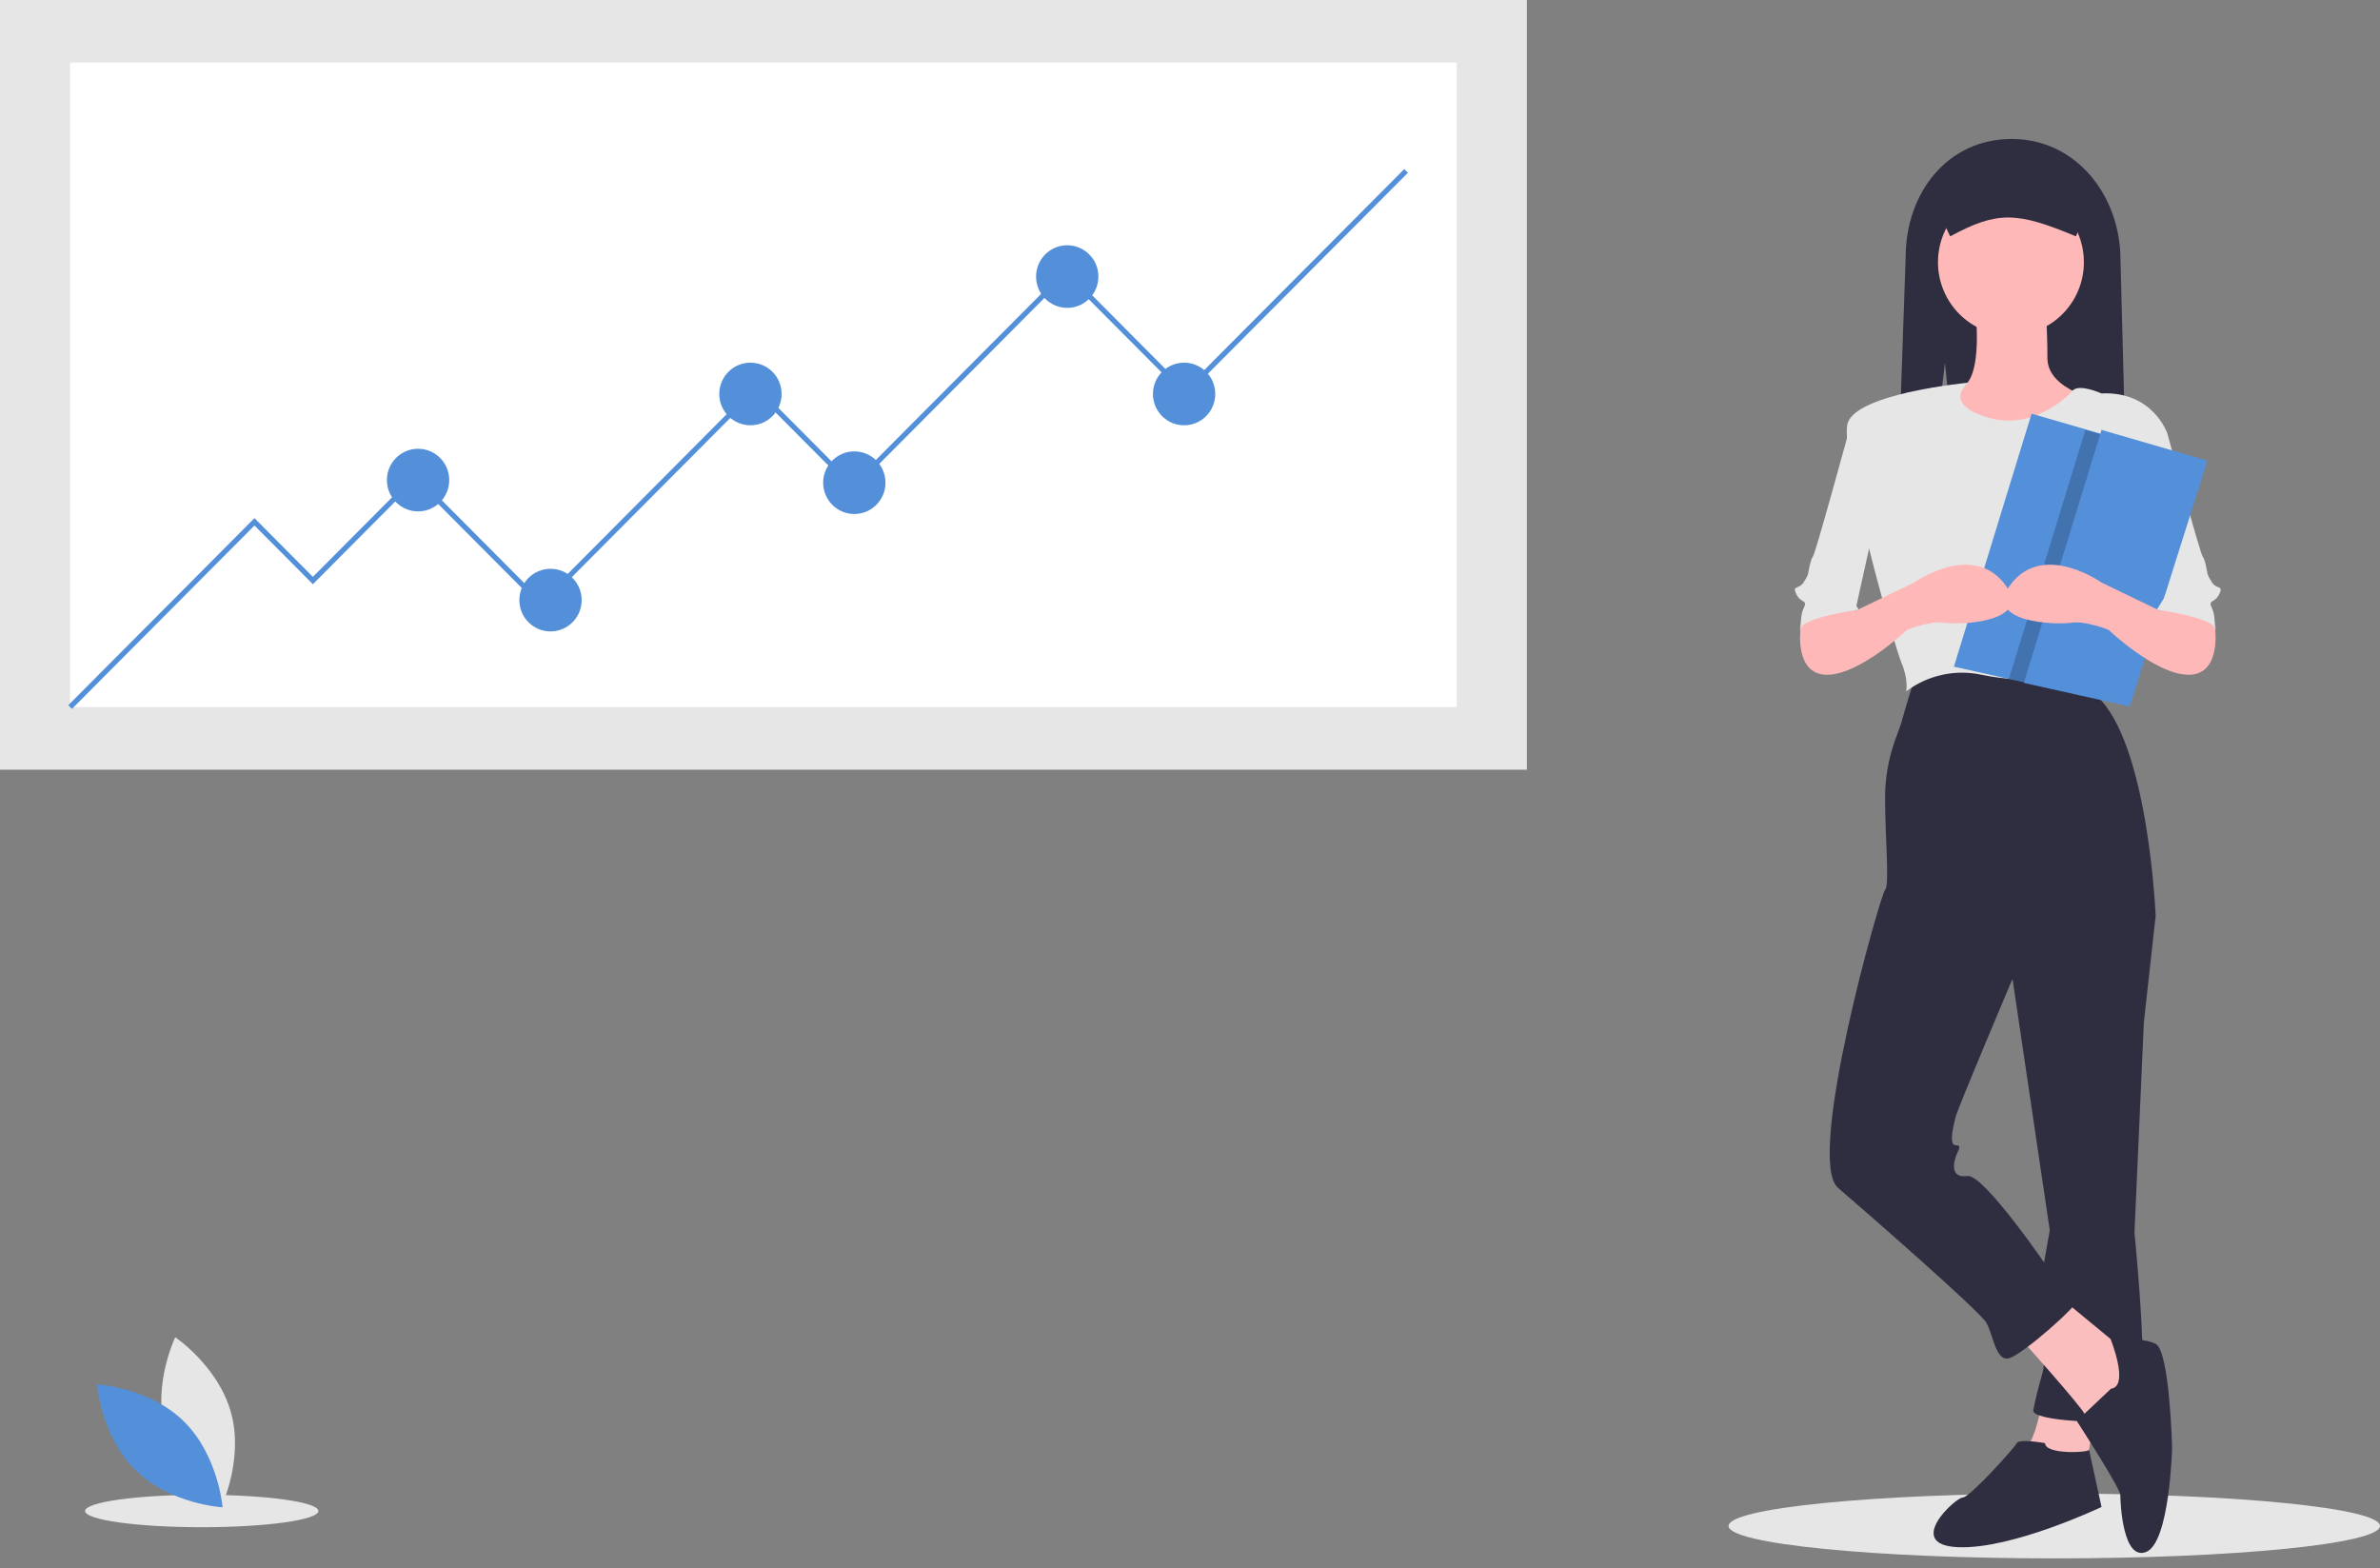 <svg width="217" height="143" viewBox="0 0 217 143" fill="none" xmlns="http://www.w3.org/2000/svg">
<rect x="0" y="0" width="217" height="143" fill="#808080" stroke="none"/>
<g clip-path="url(#clip0)">
<path d="M187.302 142.083C203.704 142.083 217 140.759 217 139.126C217 137.493 203.704 136.169 187.302 136.169C170.901 136.169 157.604 137.493 157.604 139.126C157.604 140.759 170.901 142.083 187.302 142.083Z" fill="#E6E6E6"/>
<path d="M18.393 139.241C24.267 139.241 29.029 138.579 29.029 137.762C29.029 136.946 24.267 136.284 18.393 136.284C12.519 136.284 7.757 136.946 7.757 137.762C7.757 138.579 12.519 139.241 18.393 139.241Z" fill="#E6E6E6"/>
<path d="M139.214 0H0V70.175H139.214V0Z" fill="#E6E6E6"/>
<path d="M132.821 5.709H6.393V64.466H132.821V5.709Z" fill="white"/>
<path d="M6.559 64.634L6.225 64.298L23.202 47.24L28.529 52.592L37.881 43.196L49.364 54.733L68.896 35.108L77.775 44.029L97.189 24.522L108.08 35.465L128.036 15.413L128.371 15.749L108.08 36.138L97.189 25.195L77.775 44.701L68.896 35.781L49.364 55.406L37.881 43.869L28.529 53.265L23.202 47.913L6.559 64.634Z" fill="#5390D9"/>
<path d="M97.307 28.07C98.876 28.07 100.148 26.792 100.148 25.216C100.148 23.639 98.876 22.361 97.307 22.361C95.738 22.361 94.466 23.639 94.466 25.216C94.466 26.792 95.738 28.07 97.307 28.07Z" fill="#5390D9"/>
<path d="M38.118 46.625C39.688 46.625 40.959 45.347 40.959 43.77C40.959 42.194 39.688 40.916 38.118 40.916C36.549 40.916 35.277 42.194 35.277 43.77C35.277 45.347 36.549 46.625 38.118 46.625Z" fill="#5390D9"/>
<path d="M77.894 46.863C79.463 46.863 80.735 45.585 80.735 44.008C80.735 42.432 79.463 41.154 77.894 41.154C76.325 41.154 75.053 42.432 75.053 44.008C75.053 45.585 76.325 46.863 77.894 46.863Z" fill="#5390D9"/>
<path d="M50.193 57.568C51.762 57.568 53.034 56.289 53.034 54.713C53.034 53.136 51.762 51.858 50.193 51.858C48.624 51.858 47.352 53.136 47.352 54.713C47.352 56.289 48.624 57.568 50.193 57.568Z" fill="#5390D9"/>
<path d="M68.423 38.775C69.992 38.775 71.264 37.497 71.264 35.92C71.264 34.344 69.992 33.066 68.423 33.066C66.854 33.066 65.582 34.344 65.582 35.92C65.582 37.497 66.854 38.775 68.423 38.775Z" fill="#5390D9"/>
<path d="M107.962 38.775C109.531 38.775 110.803 37.497 110.803 35.92C110.803 34.344 109.531 33.066 107.962 33.066C106.393 33.066 105.121 34.344 105.121 35.92C105.121 37.497 106.393 38.775 107.962 38.775Z" fill="#5390D9"/>
<path d="M15.052 130.494C16.205 134.776 20.154 137.428 20.154 137.428C20.154 137.428 22.233 133.137 21.08 128.856C19.928 124.574 15.979 121.922 15.979 121.922C15.979 121.922 13.899 126.212 15.052 130.494Z" fill="#E6E6E6"/>
<path d="M16.745 129.574C19.909 132.668 20.295 137.424 20.295 137.424C20.295 137.424 15.553 137.164 12.389 134.07C9.226 130.976 8.84 126.22 8.84 126.22C8.84 126.22 13.582 126.48 16.745 129.574Z" fill="#5390D9"/>
<path d="M177.333 33.072L179.145 51.075H194.057L193.34 23.71C193.34 17.82 189.287 12.668 183.425 12.668C177.563 12.668 173.75 17.58 173.75 23.47L172.794 51.075H175.225L177.333 33.072Z" fill="#2F2E41"/>
<path d="M186.246 127.481C186.246 127.481 185.603 131.576 184.53 132.223C183.457 132.87 190.108 134.378 190.108 134.378L191.181 127.912L186.246 127.481Z" fill="#FBBEBE"/>
<path d="M194.184 80.705L196.544 83.507L195.471 93.207L194.613 112.392C194.613 112.392 196.33 128.99 194.613 129.421C192.897 129.852 185.174 129.636 185.388 128.558C185.603 127.481 185.817 126.618 186.246 125.11C186.675 123.601 185.817 118.212 185.817 118.212L186.89 112.176L183.028 86.094L194.184 80.705Z" fill="#2F2E41"/>
<path d="M186.461 131.576C186.461 131.576 184.101 131.145 183.886 131.576C183.672 132.007 179.595 136.534 178.952 136.534C178.308 136.534 173.588 140.845 178.523 141.061C183.457 141.276 191.61 137.396 191.61 137.396C191.61 137.396 190.41 131.911 190.473 132.175C190.537 132.439 186.461 132.654 186.461 131.576Z" fill="#2F2E41"/>
<path d="M183.886 121.661C183.886 121.661 189.893 128.343 190.107 128.99C190.322 129.636 193.54 128.99 193.54 128.99L194.827 124.678L193.754 123.17L187.747 118.212L183.886 121.661Z" fill="#FBBEBE"/>
<path d="M192.467 126.618L189.356 129.56C189.356 129.56 193.325 135.672 193.325 136.318C193.325 136.965 193.54 142.354 195.685 141.492C197.831 140.63 198.045 132.007 198.045 132.007C198.045 132.007 197.831 123.17 196.543 122.523C195.256 121.876 192.435 122.081 192.435 122.081C192.435 122.081 194.184 126.403 192.467 126.618Z" fill="#2F2E41"/>
<path d="M174.662 61.52C174.662 61.52 173.589 64.969 173.375 65.832C173.16 66.694 171.873 69.065 171.873 72.729C171.873 76.394 172.302 80.705 171.873 81.136C171.444 81.567 164.578 105.71 167.582 108.296C170.586 110.883 180.454 119.505 181.098 120.583C181.741 121.661 181.956 124.247 183.243 123.816C184.53 123.385 189.465 119.074 189.679 118.212C189.894 117.35 186.89 115.841 186.89 115.841C186.89 115.841 180.883 107.003 179.382 107.218C177.88 107.434 178.094 106.141 178.309 105.494C178.523 104.847 178.952 104.416 178.309 104.416C177.665 104.416 178.094 102.692 178.309 101.83C178.523 100.967 183.458 89.327 183.458 89.327L196.545 83.507C196.545 83.507 195.901 67.772 191.181 63.461L190.108 60.874C190.108 60.874 178.094 60.012 174.662 61.52Z" fill="#2F2E41"/>
<path d="M180.024 27.463C180.024 27.463 181.097 35.007 178.523 35.438C175.948 35.87 173.803 35.654 173.803 35.87C173.803 36.085 180.239 42.767 180.239 42.767L186.246 42.336L191.609 36.516C191.609 36.516 186.675 35.654 186.675 32.636C186.675 29.618 186.46 27.463 186.46 27.463L180.024 27.463Z" fill="#FFB8B8"/>
<path d="M183.35 30.588C187.023 30.588 190.001 27.596 190.001 23.906C190.001 20.215 187.023 17.224 183.35 17.224C179.677 17.224 176.699 20.215 176.699 23.906C176.699 27.596 179.677 30.588 183.35 30.588Z" fill="#FFB8B8"/>
<path d="M179.468 34.889C179.468 34.889 169.082 35.869 168.439 38.672C167.795 41.474 172.729 58.934 173.373 60.443C174.017 61.952 173.802 63.029 173.802 63.029C174.773 62.3 175.888 61.788 177.072 61.528C178.256 61.267 179.482 61.265 180.667 61.52C184.743 62.383 190.536 61.952 190.536 61.952C190.536 61.952 192.467 53.976 192.896 53.114C193.325 52.252 195.041 47.509 195.041 46.216C195.041 44.923 197.616 39.534 197.616 39.534C197.616 39.534 196.328 35.654 191.609 35.869C191.609 35.869 189.55 34.944 188.97 35.622C188.391 36.3 185.172 39.318 181.096 38.025C177.02 36.732 179.468 34.889 179.468 34.889Z" fill="#E6E6E6"/>
<path d="M193.539 38.456L197.615 39.534C197.615 39.534 200.619 50.527 200.833 50.743C201.048 50.958 201.262 52.252 201.262 52.252C201.262 52.252 201.262 52.467 201.691 53.114C202.121 53.761 202.764 53.329 202.335 54.192C201.906 55.054 201.262 54.623 201.691 55.485C202.121 56.347 201.906 58.718 201.906 58.718C201.906 58.718 200.833 54.623 196.972 55.7L194.397 44.06L193.539 38.456Z" fill="#E6E6E6"/>
<path d="M194.887 40.519L194.872 40.569L187.806 62.936L183.167 61.901L178.151 60.782L185.233 37.717L194.887 40.519Z" fill="#5390D9"/>
<path d="M172.59 38.456L168.514 39.534C168.514 39.534 165.51 50.527 165.296 50.743C165.081 50.958 164.867 52.252 164.867 52.252C164.867 52.252 164.867 52.467 164.437 53.114C164.008 53.761 163.365 53.329 163.794 54.192C164.223 55.054 164.867 54.623 164.437 55.485C164.008 56.347 164.223 58.718 164.223 58.718C164.223 58.718 165.296 54.623 169.157 55.7L171.732 44.06L172.59 38.456Z" fill="#E6E6E6"/>
<path d="M165.509 55.054L164.169 57.304C164.169 57.304 163.579 61.521 166.582 61.521C169.586 61.521 173.876 57.425 173.876 57.425C173.876 57.425 176.022 56.563 177.309 56.778C178.596 56.994 185.676 56.778 182.672 53.114C179.669 49.449 174.52 53.114 174.52 53.114L169.157 55.701L166.368 54.192L165.509 55.054Z" fill="#FFB8B8"/>
<path d="M167.334 52.144L169.479 55.593C169.479 55.593 164.545 56.239 164.116 57.317C163.687 58.395 166.046 51.713 166.046 51.713L167.334 52.144Z" fill="#E6E6E6"/>
<path d="M177.811 21.55C182.131 19.209 183.906 19.309 189.279 21.55L190.712 18.041C190.711 17.38 190.45 16.747 189.985 16.28C189.52 15.812 188.889 15.55 188.232 15.549H178.619C177.961 15.55 177.331 15.812 176.866 16.28C176.401 16.747 176.139 17.38 176.139 18.041L177.811 21.55Z" fill="#2F2E41"/>
<path opacity="0.2" d="M194.872 40.569L187.805 62.936L183.167 61.901L190.138 39.196L194.872 40.569Z" fill="black"/>
<path d="M191.609 39.196L184.529 62.26L194.184 64.415L201.263 41.998L191.609 39.196Z" fill="#5390D9"/>
<path d="M200.62 55.054L201.961 57.304C201.961 57.304 202.551 61.521 199.548 61.521C196.544 61.521 192.253 57.425 192.253 57.425C192.253 57.425 190.108 56.563 188.821 56.778C187.534 56.994 180.454 56.778 183.457 53.114C186.461 49.449 191.61 53.114 191.61 53.114L196.973 55.701L199.762 54.192L200.62 55.054Z" fill="#FFB8B8"/>
<path d="M198.796 52.144L196.65 55.593C196.65 55.593 201.585 56.239 202.014 57.317C202.443 58.395 200.083 51.713 200.083 51.713L198.796 52.144Z" fill="#E6E6E6"/>
</g>
<defs>
<clipPath id="clip0">
<rect width="217" height="142.083" fill="white"/>
</clipPath>
</defs>
</svg>
